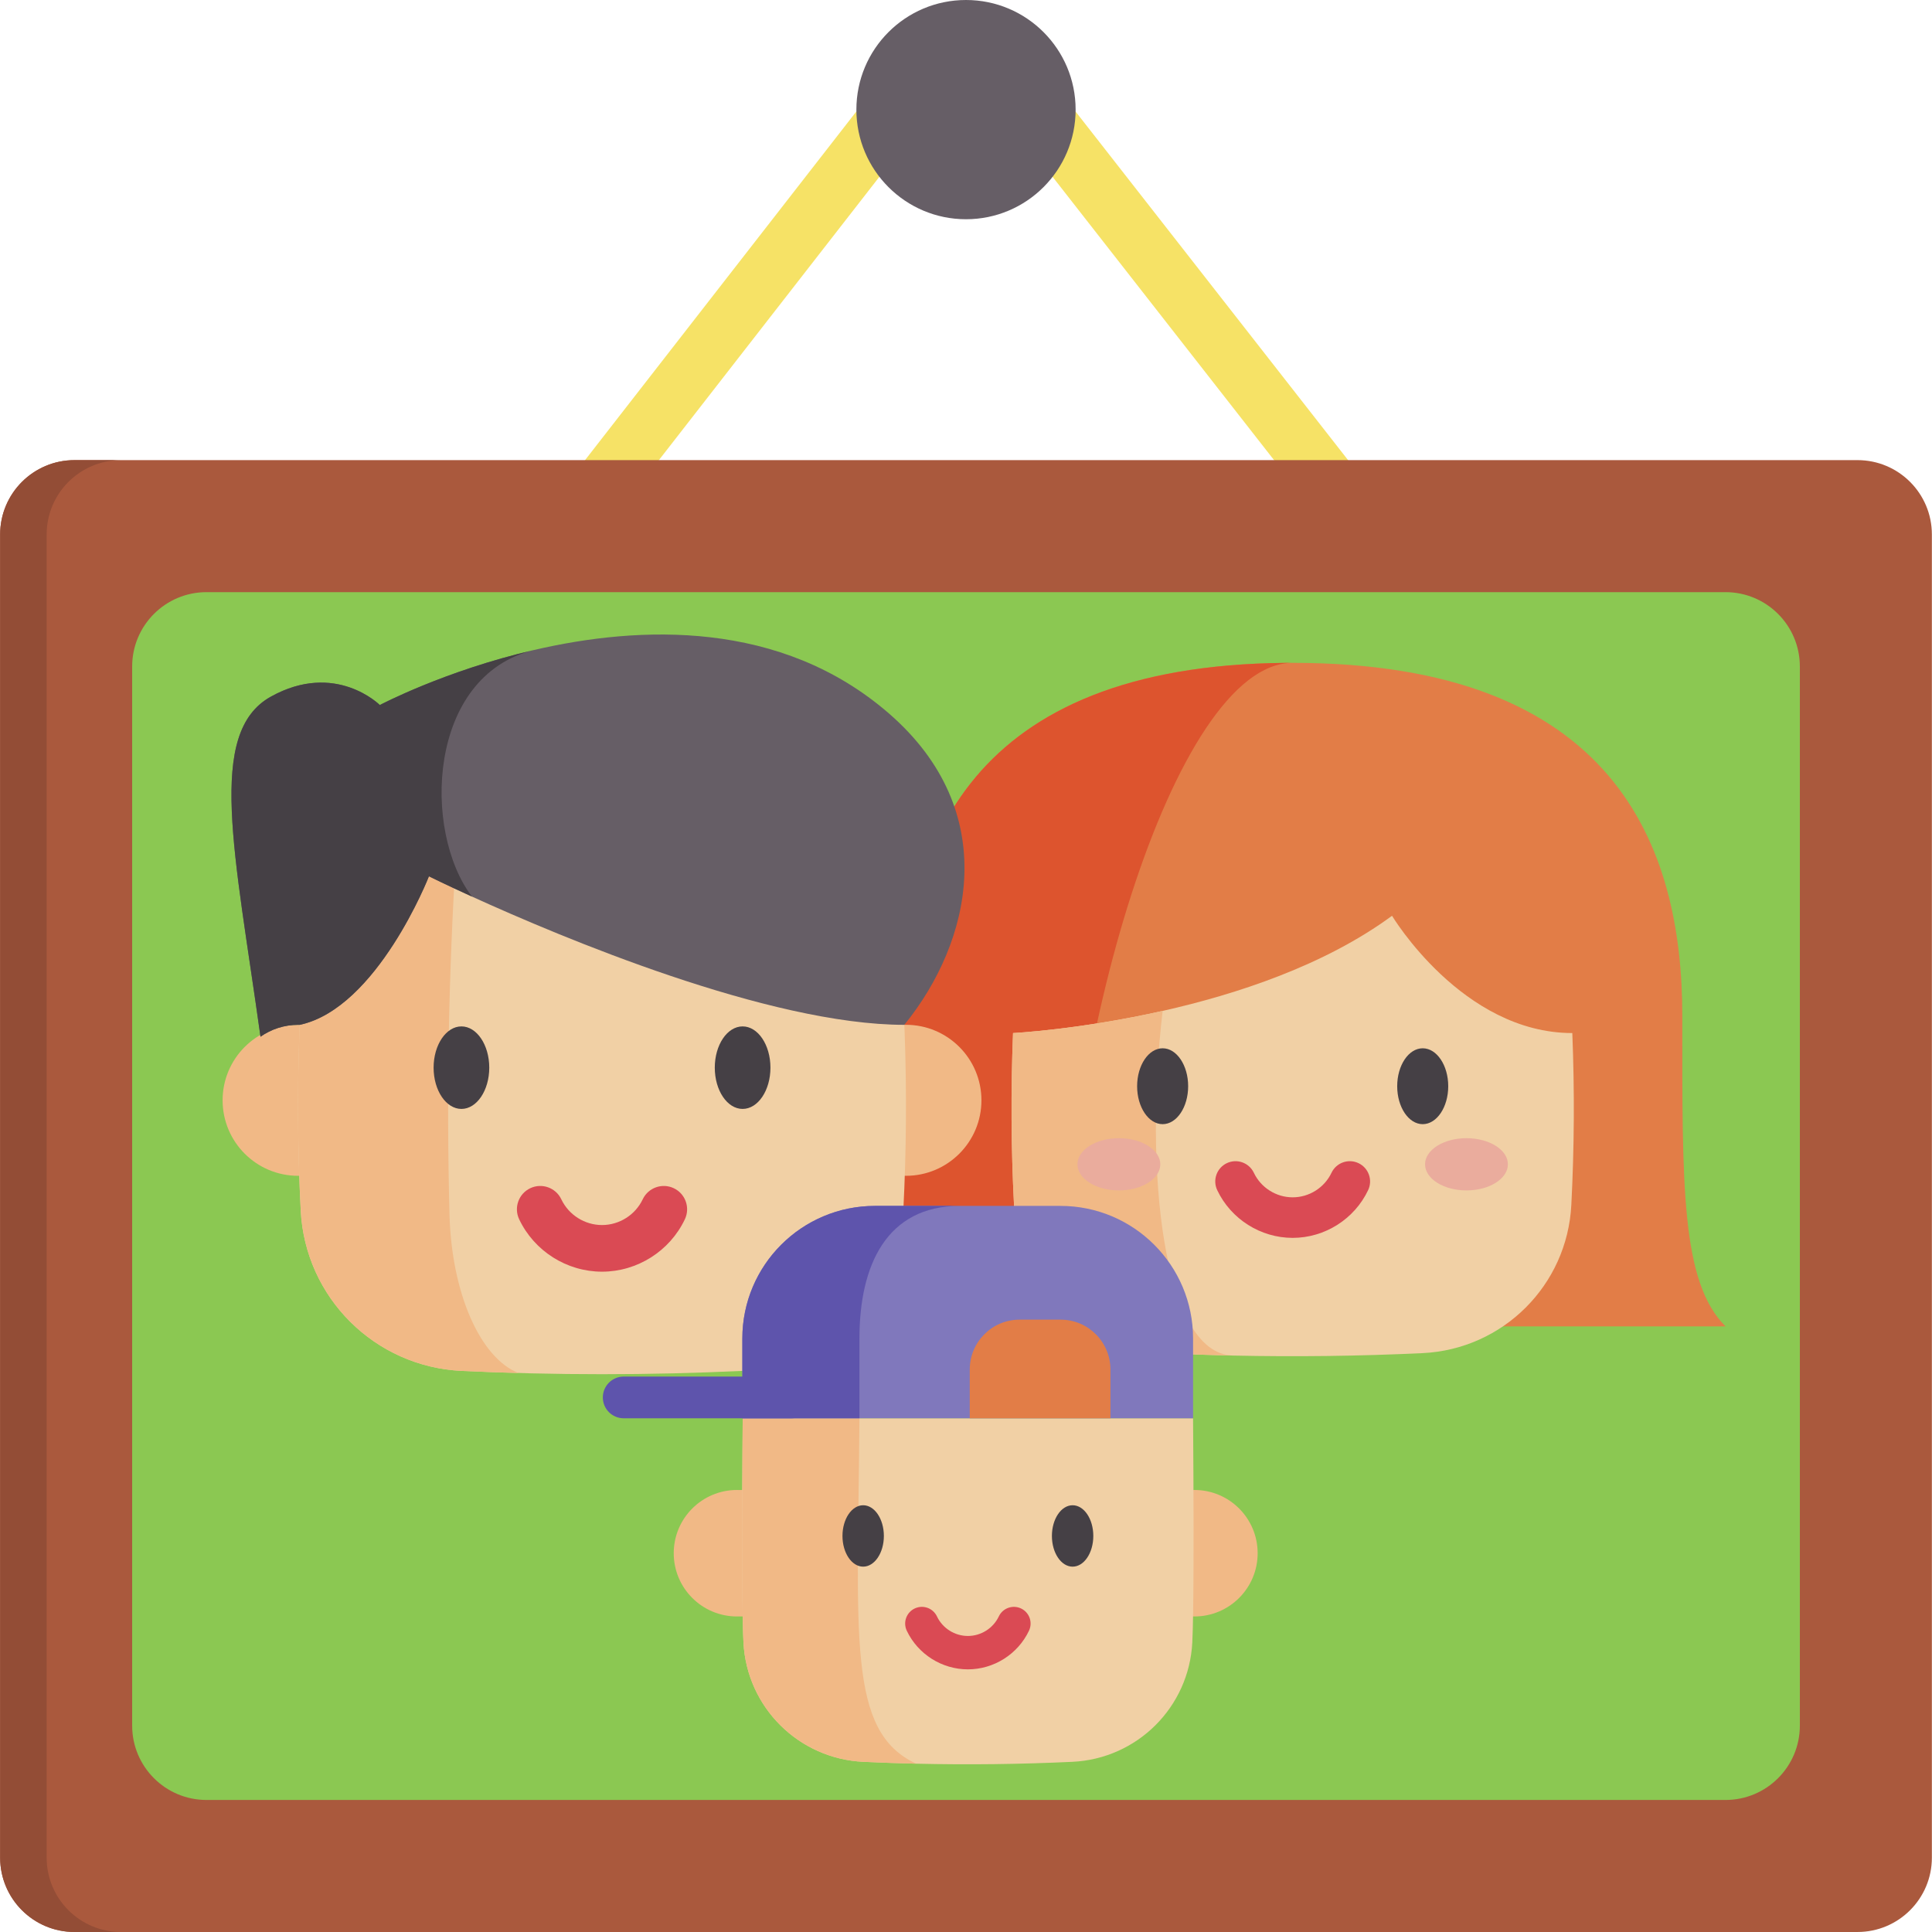 <svg id="Capa_1" enable-background="new 0 0 512 512" height="512" viewBox="0 0 512 512" width="512" xmlns="http://www.w3.org/2000/svg"><path d="m122.089 77.607h142.667v15.45h-142.667z" fill="#f6e266" transform="matrix(.614 -.789 .789 .614 7.255 185.509)"/><path d="m309.711 14.348h15.45v138.646h-15.45z" fill="#f6e266" transform="matrix(.788 -.616 .616 .788 15.798 213.214)"/><circle cx="256" cy="29.05" fill="#665e66" r="29.05"/><path d="m492.259 121.937h-472.518c-10.884 0-19.707 8.823-19.707 19.707v350.646c0 10.884 8.823 19.707 19.707 19.707h472.519c10.884 0 19.707-8.823 19.707-19.707v-350.646c-.001-10.884-8.824-19.707-19.708-19.707z" fill="#aa593d"/><path d="m32.069 512h-12.33c-10.888 0-19.705-8.827-19.705-19.705v-350.651c0-10.877 8.817-19.705 19.705-19.705h12.33c-10.888 0-19.705 8.827-19.705 19.705v350.651c0 10.878 8.817 19.705 19.705 19.705z" fill="#934d36"/><path d="m35.022 457.303v-280.671c0-10.884 8.823-19.707 19.707-19.707h402.544c10.884 0 19.707 8.823 19.707 19.707v280.671c0 10.884-8.823 19.707-19.707 19.707h-402.544c-10.884-.001-19.707-8.824-19.707-19.707z" fill="#8bc852"/><path d="m457.281 351.507h-229.421c11.813-11.813 11.454-37.225 11.454-82.329 0-44.753 17.618-92.757 101.262-93.51.66-.007 1.328-.007 1.995-.007 85.358 0 103.257 48.413 103.257 93.517s-.359 70.516 11.453 82.329z" fill="#e27d47"/><path d="m281.929 351.507h-54.069c11.813-11.813 11.454-37.225 11.454-82.329 0-44.753 17.618-92.757 101.262-93.51.66-.007 1.328-.007 1.995-.007-31.8-.001-61.791 104.518-60.642 175.846z" fill="#dd542e"/><path d="m416.418 319.319c-1.084 21.307-18.135 38.272-39.457 39.277-16.772.789-33.543 1.005-50.322.639-.022 0-.05 0-.072-.007-6.129-.129-12.258-.344-18.386-.632-21.314-1.005-38.366-17.97-39.457-39.277-.782-15.186-.861-30.364-.258-45.549h.007s17.518-.89 39.636-5.87c19.657-4.421 42.945-12.078 60.793-25.211 0 0 18.616 31.082 47.775 31.082.609 15.185.523 30.363-.259 45.548z" fill="#f1d0a5"/><path d="m326.567 359.228c-6.129-.129-12.258-.344-18.386-.632-21.314-1.005-38.366-17.97-39.457-39.277-.782-15.186-.861-30.364-.258-45.549h.007s17.518-.89 39.636-5.87v.007c-4.938 42.341.057 90.56 18.458 91.321z" fill="#f1b986"/><path d="m342.573 328.049c-8.501 0-16.35-4.964-19.996-12.645-1.272-2.68-.131-5.884 2.549-7.156 2.681-1.272 5.884-.13 7.156 2.549 1.877 3.954 5.916 6.508 10.291 6.508s8.414-2.555 10.29-6.508c1.272-2.68 4.475-3.822 7.156-2.549 2.68 1.272 3.822 4.476 2.549 7.156-3.645 7.681-11.494 12.645-19.995 12.645z" fill="#da4a54"/><path d="m308.112 277.806c-3.729 0-6.763 4.51-6.763 10.054s3.034 10.054 6.763 10.054 6.762-4.51 6.762-10.054-3.033-10.054-6.762-10.054z" fill="#454045"/><path d="m377.034 277.806c-3.729 0-6.762 4.51-6.762 10.054s3.033 10.054 6.762 10.054 6.763-4.51 6.763-10.054-3.035-10.054-6.763-10.054z" fill="#454045"/><ellipse cx="388.632" cy="308.552" fill="#eaac9d" rx="10.978" ry="6.921"/><ellipse cx="296.513" cy="308.552" fill="#eaac9d" rx="10.978" ry="6.921"/><path d="m79.127 311.6c-.045 0-.083 0-.129 0-11.051 0-20.005-8.962-20.005-20.005 0-11.051 8.954-20.012 20.005-20.012.144 0 .288 0 .431.008h160.225c.144-.008.288-.008.431-.008 11.051 0 20.005 8.962 20.005 20.012 0 11.043-8.954 20.005-20.005 20.005-.045 0-.083 0-.129 0" fill="#f1b986"/><path d="m235.894 225.892c-50.901-4.935-101.803-4.935-152.704 0-3.95 31.648-5.113 63.297-3.49 94.945 1.182 23.038 19.617 41.376 42.66 42.464 24.788 1.17 49.576 1.17 74.365 0 23.043-1.088 41.479-19.426 42.66-42.464 1.623-31.648.459-63.297-3.491-94.945z" fill="#f1d0a5"/><path d="m83.193 225.887c25.446-2.468 50.9-3.698 76.354-3.698-12.886 0-25.773 1.245-38.659 3.736-2.005 31.954-2.589 63.908-1.769 95.854.539 21.027 8.224 38.173 18.308 42.084-5.019-.137-10.046-.327-15.066-.562-23.039-1.086-41.476-19.424-42.661-42.463-1.618-31.651-.456-63.301 3.493-94.951z" fill="#f1b986"/><path d="m159.541 337.008c-9.334 0-17.952-5.45-21.955-13.885-1.463-3.084-.15-6.77 2.934-8.233 3.081-1.464 6.769-.151 8.233 2.934 1.967 4.145 6.201 6.823 10.787 6.823 4.587 0 8.822-2.678 10.788-6.823 1.465-3.084 5.153-4.399 8.233-2.934 3.084 1.463 4.397 5.149 2.934 8.233-4.001 8.435-12.619 13.885-21.954 13.885z" fill="#da4a54"/><path d="m122.284 272.008c-4.066 0-7.374 4.905-7.374 10.934s3.308 10.934 7.374 10.934c4.067 0 7.375-4.905 7.375-10.934.001-6.029-3.308-10.934-7.375-10.934z" fill="#454045"/><ellipse cx="196.8" cy="282.942" fill="#454045" rx="7.375" ry="10.934"/><path d="m239.657 271.591c-35.871 0-90.973-23.227-114.594-33.994-7.127-3.252-11.391-5.364-11.391-5.364s-13.682 34.961-34.242 39.358c-.127-.006-.248-.006-.375-.006-3.729 0-7.184 1.165-10.023 3.156-6.784-48.859-14.401-80.6 2.743-90.12 17.137-9.526 28.884 2.221 28.884 2.221s17.162-9.081 40.835-14.579c28.133-6.542 65.455-8.024 94.072 16.8 30.041 26.064 21.928 60.561 4.091 82.528z" fill="#665e66"/><path d="m125.062 237.597c-7.127-3.252-11.391-5.364-11.391-5.364s-13.682 34.961-34.242 39.358c-.127-.006-.248-.006-.375-.006-3.729 0-7.184 1.165-10.023 3.156-6.784-48.859-14.401-80.6 2.743-90.12 17.137-9.526 28.884 2.221 28.884 2.221s17.162-9.081 40.835-14.579c-28.241 6.853-29.584 48.057-16.431 65.334z" fill="#454045"/><path d="m195.411 428.379c-.038 0-.07 0-.108 0-9.256 0-16.757-7.507-16.757-16.757 0-9.256 7.5-16.763 16.757-16.763.12 0 .241 0 .361.006h120.509c.12-.006.241-.006.361-.006 9.256 0 16.757 7.507 16.757 16.763 0 9.25-7.5 16.757-16.757 16.757-.038 0-.07 0-.108 0z" fill="#f1b986"/><path d="m315.972 435.269c-.878 17.159-14.61 30.822-31.775 31.631-13.801.653-27.597.815-41.392.497l-.006-.006c-4.67-.11-9.334-.272-13.998-.491-17.159-.809-30.891-14.472-31.775-31.631-.272-5.311-.347-17.211-.341-28.978.006-15.327.139-30.429.139-30.429h119.351s.058 6.375.092 15.05c.075 14.916.098 36.624-.295 44.357z" fill="#f1d0a5"/><path d="m242.798 467.391c-4.67-.11-9.334-.272-13.998-.491-17.159-.809-30.891-14.472-31.775-31.631-.272-5.311-.347-17.211-.341-28.978.006-15.327.139-30.429.139-30.429h30.937c-.427 58.158-3.334 83.015 15.038 91.529z" fill="#f1b986"/><path d="m256.498 442.397c-6.884 0-13.24-4.019-16.192-10.24-1.047-2.207-.107-4.846 2.1-5.894 2.208-1.047 4.847-.107 5.894 2.1 1.494 3.15 4.712 5.185 8.198 5.185 3.485 0 6.704-2.036 8.199-5.185 1.048-2.208 3.686-3.147 5.894-2.1 2.207 1.048 3.147 3.686 2.099 5.894-2.952 6.22-9.308 10.24-16.192 10.24z" fill="#da4a54"/><path d="m231.877 319.576h49.153c19.411 0 35.146 15.735 35.146 35.146v21.137h-119.446v-21.137c0-19.41 15.736-35.146 35.147-35.146z" fill="#8078bc"/><path d="m254.363 319.576c-19.413 0-26.603 15.737-26.603 35.145v21.141h-31.03v-21.141c0-19.407 15.732-35.145 35.145-35.145z" fill="#5e54ac"/><path d="m209.745 375.862h-44.458c-3.054 0-5.53-2.476-5.53-5.53s2.476-5.53 5.53-5.53h44.458c3.054 0 5.53 2.476 5.53 5.53s-2.475 5.53-5.53 5.53z" fill="#5e54ac"/><path d="m281.064 349.722h-10.853c-7.299 0-13.216 5.917-13.216 13.216v12.922h37.285v-12.922c0-7.299-5.917-13.216-13.216-13.216z" fill="#e27d47"/><g fill="#454045"><path d="m228.748 398.906c-3.025 0-5.485 3.65-5.485 8.137s2.46 8.137 5.485 8.137 5.486-3.65 5.486-8.137c0-4.486-2.461-8.137-5.486-8.137z"/><ellipse cx="284.252" cy="407.043" rx="5.486" ry="8.137"/></g></svg>